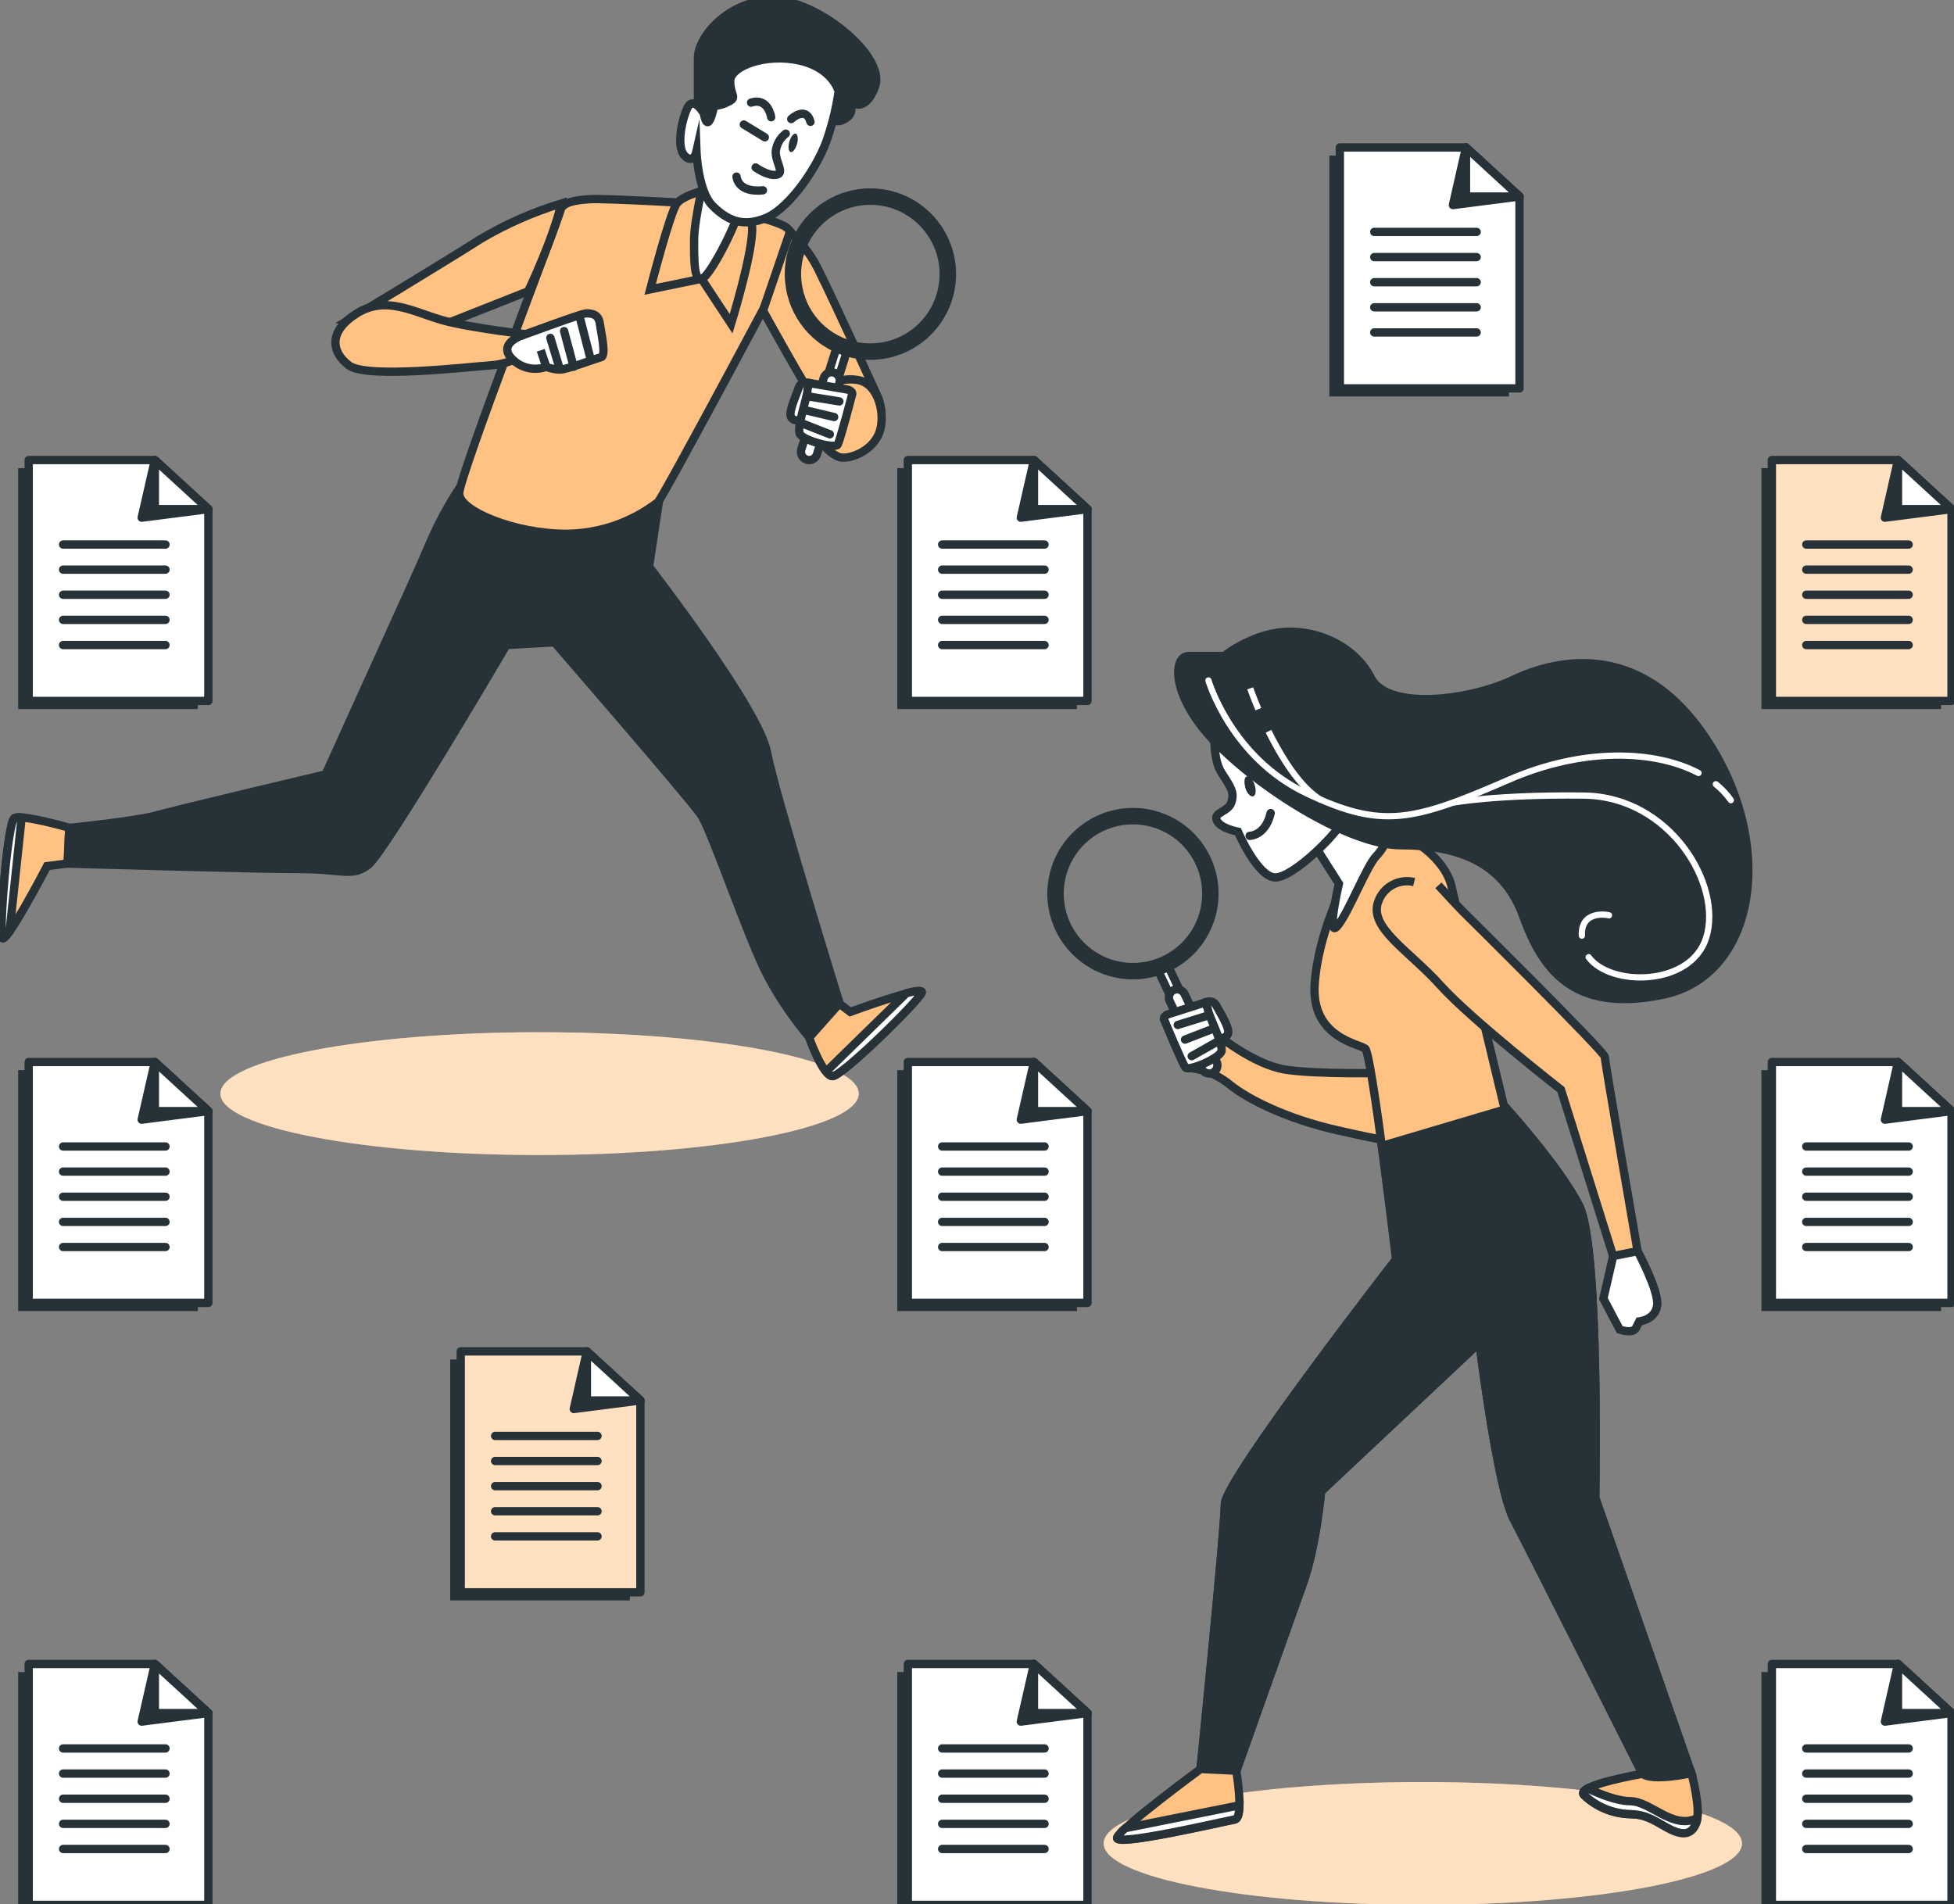 <svg width="235" height="229" viewBox="0 0 235 229" fill="none" xmlns="http://www.w3.org/2000/svg">
<rect x="0" y="0" width="235" height="229" fill="#808080" stroke="none"/>
<g clip-path="url(#clip0_209_524)">
<path d="M129.522 157.673H107.915V128.698H123.086L129.522 134.599V157.673Z" fill="#263238"/>
<path d="M130.788 156.691H109.18V127.724H124.352L130.788 133.626V156.691Z" fill="white" stroke="#263238" stroke-linecap="round" stroke-linejoin="round"/>
<path d="M124.352 127.724L122.77 134.653L130.788 133.626L124.352 127.724Z" fill="#263238" stroke="#263238" stroke-linecap="round" stroke-linejoin="round"/>
<path d="M124.352 127.724V133.626H130.788L124.352 127.724Z" fill="white" stroke="#263238" stroke-linecap="round" stroke-linejoin="round"/>
<path d="M113.309 137.882H125.625" stroke="#263238" stroke-linecap="round" stroke-linejoin="round"/>
<path d="M113.309 140.902H125.625" stroke="#263238" stroke-linecap="round" stroke-linejoin="round"/>
<path d="M113.309 143.923H125.625" stroke="#263238" stroke-linecap="round" stroke-linejoin="round"/>
<path d="M113.309 146.951H125.625" stroke="#263238" stroke-linecap="round" stroke-linejoin="round"/>
<path d="M113.309 149.971H125.625" stroke="#263238" stroke-linecap="round" stroke-linejoin="round"/>
<path d="M233.445 157.673H211.838V128.698H227.009L233.445 134.599V157.673Z" fill="#263238"/>
<path d="M234.703 156.691H213.095V127.724H228.267L234.703 133.626V156.691Z" fill="white" stroke="#263238" stroke-linecap="round" stroke-linejoin="round"/>
<path d="M228.267 127.724L226.693 134.653L234.703 133.626L228.267 127.724Z" fill="#263238" stroke="#263238" stroke-linecap="round" stroke-linejoin="round"/>
<path d="M228.267 127.724V133.626H234.703L228.267 127.724Z" fill="white" stroke="#263238" stroke-linecap="round" stroke-linejoin="round"/>
<path d="M217.232 137.882H229.548" stroke="#263238" stroke-linecap="round" stroke-linejoin="round"/>
<path d="M217.232 140.902H229.548" stroke="#263238" stroke-linecap="round" stroke-linejoin="round"/>
<path d="M217.232 143.923H229.548" stroke="#263238" stroke-linecap="round" stroke-linejoin="round"/>
<path d="M217.232 146.951H229.548" stroke="#263238" stroke-linecap="round" stroke-linejoin="round"/>
<path d="M217.232 149.971H229.548" stroke="#263238" stroke-linecap="round" stroke-linejoin="round"/>
<path d="M23.794 157.673H2.186V128.698H17.358L23.794 134.599V157.673Z" fill="#263238"/>
<path d="M25.059 156.691H3.452V127.724H18.623L25.059 133.626V156.691Z" fill="white" stroke="#263238" stroke-linecap="round" stroke-linejoin="round"/>
<path d="M18.623 127.724L17.041 134.653L25.059 133.626L18.623 127.724Z" fill="#263238" stroke="#263238" stroke-linecap="round" stroke-linejoin="round"/>
<path d="M18.623 127.724V133.626H25.059L18.623 127.724Z" fill="white" stroke="#263238" stroke-linecap="round" stroke-linejoin="round"/>
<path d="M7.588 137.882H19.904" stroke="#263238" stroke-linecap="round" stroke-linejoin="round"/>
<path d="M7.588 140.902H19.904" stroke="#263238" stroke-linecap="round" stroke-linejoin="round"/>
<path d="M7.588 143.923H19.904" stroke="#263238" stroke-linecap="round" stroke-linejoin="round"/>
<path d="M7.588 146.951H19.904" stroke="#263238" stroke-linecap="round" stroke-linejoin="round"/>
<path d="M7.588 149.971H19.904" stroke="#263238" stroke-linecap="round" stroke-linejoin="round"/>
<path d="M129.522 230.068H107.915V201.093H123.086L129.522 206.994V230.068Z" fill="#263238"/>
<path d="M130.788 229.087H109.18V200.119H124.352L130.788 206.021V229.087Z" fill="white" stroke="#263238" stroke-linecap="round" stroke-linejoin="round"/>
<path d="M124.352 200.119L122.77 207.048L130.788 206.021L124.352 200.119Z" fill="#263238" stroke="#263238" stroke-linecap="round" stroke-linejoin="round"/>
<path d="M124.352 200.119V206.021H130.788L124.352 200.119Z" fill="white" stroke="#263238" stroke-linecap="round" stroke-linejoin="round"/>
<path d="M113.309 210.277H125.625" stroke="#263238" stroke-linecap="round" stroke-linejoin="round"/>
<path d="M113.309 213.298H125.625" stroke="#263238" stroke-linecap="round" stroke-linejoin="round"/>
<path d="M113.309 216.326H125.625" stroke="#263238" stroke-linecap="round" stroke-linejoin="round"/>
<path d="M113.309 219.346H125.625" stroke="#263238" stroke-linecap="round" stroke-linejoin="round"/>
<path d="M113.309 222.366H125.625" stroke="#263238" stroke-linecap="round" stroke-linejoin="round"/>
<path d="M233.445 230.068H211.838V201.093H227.009L233.445 206.994V230.068Z" fill="#263238"/>
<path d="M234.703 229.087H213.095V200.119H228.267L234.703 206.021V229.087Z" fill="white" stroke="#263238" stroke-linecap="round" stroke-linejoin="round"/>
<path d="M228.267 200.119L226.693 207.048L234.703 206.021L228.267 200.119Z" fill="#263238" stroke="#263238" stroke-linecap="round" stroke-linejoin="round"/>
<path d="M228.267 200.119V206.021H234.703L228.267 200.119Z" fill="white" stroke="#263238" stroke-linecap="round" stroke-linejoin="round"/>
<path d="M217.232 210.277H229.548" stroke="#263238" stroke-linecap="round" stroke-linejoin="round"/>
<path d="M217.232 213.298H229.548" stroke="#263238" stroke-linecap="round" stroke-linejoin="round"/>
<path d="M217.232 216.326H229.548" stroke="#263238" stroke-linecap="round" stroke-linejoin="round"/>
<path d="M217.232 219.346H229.548" stroke="#263238" stroke-linecap="round" stroke-linejoin="round"/>
<path d="M217.232 222.366H229.548" stroke="#263238" stroke-linecap="round" stroke-linejoin="round"/>
<path d="M23.794 230.068H2.186V201.093H17.358L23.794 206.994V230.068Z" fill="#263238"/>
<path d="M25.059 229.087H3.452V200.119H18.623L25.059 206.021V229.087Z" fill="white" stroke="#263238" stroke-linecap="round" stroke-linejoin="round"/>
<path d="M18.623 200.119L17.041 207.048L25.059 206.021L18.623 200.119Z" fill="#263238" stroke="#263238" stroke-linecap="round" stroke-linejoin="round"/>
<path d="M18.623 200.119V206.021H25.059L18.623 200.119Z" fill="white" stroke="#263238" stroke-linecap="round" stroke-linejoin="round"/>
<path d="M7.588 210.277H19.904" stroke="#263238" stroke-linecap="round" stroke-linejoin="round"/>
<path d="M7.588 213.298H19.904" stroke="#263238" stroke-linecap="round" stroke-linejoin="round"/>
<path d="M7.588 216.326H19.904" stroke="#263238" stroke-linecap="round" stroke-linejoin="round"/>
<path d="M7.588 219.346H19.904" stroke="#263238" stroke-linecap="round" stroke-linejoin="round"/>
<path d="M7.588 222.366H19.904" stroke="#263238" stroke-linecap="round" stroke-linejoin="round"/>
<path d="M75.751 192.472H54.144V163.505H69.323L75.751 169.406V192.472Z" fill="#263238"/>
<path d="M77.017 191.499H55.41V162.524H70.581L77.017 168.425V191.499Z" fill="#FFE1C1" stroke="#263238" stroke-linecap="round" stroke-linejoin="round"/>
<path d="M70.581 162.524L69.007 169.453L77.016 168.425L70.581 162.524Z" fill="#263238" stroke="#263238" stroke-linecap="round" stroke-linejoin="round"/>
<path d="M70.581 162.524V168.425H77.017L70.581 162.524Z" fill="white" stroke="#263238" stroke-linecap="round" stroke-linejoin="round"/>
<path d="M59.546 172.689H71.862" stroke="#263238" stroke-linecap="round" stroke-linejoin="round"/>
<path d="M59.546 175.709H71.862" stroke="#263238" stroke-linecap="round" stroke-linejoin="round"/>
<path d="M59.546 178.73H71.862" stroke="#263238" stroke-linecap="round" stroke-linejoin="round"/>
<path d="M59.546 181.75H71.862" stroke="#263238" stroke-linecap="round" stroke-linejoin="round"/>
<path d="M59.546 184.77H71.862" stroke="#263238" stroke-linecap="round" stroke-linejoin="round"/>
<path d="M129.522 85.277H107.915V56.302H123.086L129.522 62.204V85.277Z" fill="#263238"/>
<path d="M130.788 84.296H109.18V55.329H124.352L130.788 61.23V84.296Z" fill="white" stroke="#263238" stroke-linecap="round" stroke-linejoin="round"/>
<path d="M124.352 55.329L122.77 62.258L130.788 61.23L124.352 55.329Z" fill="#263238" stroke="#263238" stroke-linecap="round" stroke-linejoin="round"/>
<path d="M124.352 55.329V61.23H130.788L124.352 55.329Z" fill="white" stroke="#263238" stroke-linecap="round" stroke-linejoin="round"/>
<path d="M113.309 65.487H125.625" stroke="#263238" stroke-linecap="round" stroke-linejoin="round"/>
<path d="M113.309 68.507H125.625" stroke="#263238" stroke-linecap="round" stroke-linejoin="round"/>
<path d="M113.309 71.527H125.625" stroke="#263238" stroke-linecap="round" stroke-linejoin="round"/>
<path d="M113.309 74.547H125.625" stroke="#263238" stroke-linecap="round" stroke-linejoin="round"/>
<path d="M113.309 77.576H125.625" stroke="#263238" stroke-linecap="round" stroke-linejoin="round"/>
<path d="M181.48 47.681H159.872V18.714H175.051L181.48 24.608V47.681Z" fill="#263238"/>
<path d="M182.745 46.708H161.138V17.733H176.309L182.745 23.634V46.708Z" fill="white" stroke="#263238" stroke-linecap="round" stroke-linejoin="round"/>
<path d="M176.309 17.733L174.735 24.662L182.745 23.634L176.309 17.733Z" fill="#263238" stroke="#263238" stroke-linecap="round" stroke-linejoin="round"/>
<path d="M176.309 17.733V23.634H182.745L176.309 17.733Z" fill="white" stroke="#263238" stroke-linecap="round" stroke-linejoin="round"/>
<path d="M165.274 27.891H177.59" stroke="#263238" stroke-linecap="round" stroke-linejoin="round"/>
<path d="M165.274 30.919H177.59" stroke="#263238" stroke-linecap="round" stroke-linejoin="round"/>
<path d="M165.274 33.939H177.59" stroke="#263238" stroke-linecap="round" stroke-linejoin="round"/>
<path d="M165.274 36.959H177.59" stroke="#263238" stroke-linecap="round" stroke-linejoin="round"/>
<path d="M165.274 39.98H177.59" stroke="#263238" stroke-linecap="round" stroke-linejoin="round"/>
<path d="M233.445 85.277H211.838V56.302H227.009L233.445 62.204V85.277Z" fill="#263238"/>
<path d="M234.703 84.296H213.095V55.329H228.267L234.703 61.23V84.296Z" fill="#FFE1C1" stroke="#263238" stroke-linecap="round" stroke-linejoin="round"/>
<path d="M228.267 55.329L226.693 62.258L234.703 61.23L228.267 55.329Z" fill="#263238" stroke="#263238" stroke-linecap="round" stroke-linejoin="round"/>
<path d="M228.267 55.329V61.23H234.703L228.267 55.329Z" fill="white" stroke="#263238" stroke-linecap="round" stroke-linejoin="round"/>
<path d="M217.232 65.487H229.548" stroke="#263238" stroke-linecap="round" stroke-linejoin="round"/>
<path d="M217.232 68.507H229.548" stroke="#263238" stroke-linecap="round" stroke-linejoin="round"/>
<path d="M217.232 71.527H229.548" stroke="#263238" stroke-linecap="round" stroke-linejoin="round"/>
<path d="M217.232 74.547H229.548" stroke="#263238" stroke-linecap="round" stroke-linejoin="round"/>
<path d="M217.232 77.576H229.548" stroke="#263238" stroke-linecap="round" stroke-linejoin="round"/>
<path d="M23.794 85.277H2.186V56.302H17.358L23.794 62.204V85.277Z" fill="#263238"/>
<path d="M25.059 84.296H3.452V55.329H18.623L25.059 61.23V84.296Z" fill="white" stroke="#263238" stroke-linecap="round" stroke-linejoin="round"/>
<path d="M18.623 55.329L17.041 62.258L25.059 61.23L18.623 55.329Z" fill="#263238" stroke="#263238" stroke-linecap="round" stroke-linejoin="round"/>
<path d="M18.623 55.329V61.23H25.059L18.623 55.329Z" fill="white" stroke="#263238" stroke-linecap="round" stroke-linejoin="round"/>
<path d="M7.588 65.487H19.904" stroke="#263238" stroke-linecap="round" stroke-linejoin="round"/>
<path d="M7.588 68.507H19.904" stroke="#263238" stroke-linecap="round" stroke-linejoin="round"/>
<path d="M7.588 71.527H19.904" stroke="#263238" stroke-linecap="round" stroke-linejoin="round"/>
<path d="M7.588 74.547H19.904" stroke="#263238" stroke-linecap="round" stroke-linejoin="round"/>
<path d="M7.588 77.576H19.904" stroke="#263238" stroke-linecap="round" stroke-linejoin="round"/>
<path d="M171.116 229.087C192.315 229.087 209.5 225.78 209.5 221.702C209.5 217.623 192.315 214.317 171.116 214.317C149.917 214.317 132.732 217.623 132.732 221.702C132.732 225.78 149.917 229.087 171.116 229.087Z" fill="#FFC283"/>
<path opacity="0.5" d="M171.116 229.087C192.315 229.087 209.5 225.78 209.5 221.702C209.5 217.623 192.315 214.317 171.116 214.317C149.917 214.317 132.732 217.623 132.732 221.702C132.732 225.78 149.917 229.087 171.116 229.087Z" fill="white"/>
<path d="M142 120.447C141.952 120.496 141.894 120.536 141.831 120.563C141.673 120.637 141.493 120.645 141.329 120.586C141.166 120.526 141.032 120.404 140.959 120.247L139.415 116.994C139.358 116.839 139.361 116.667 139.424 116.513C139.487 116.36 139.605 116.235 139.755 116.165C139.906 116.094 140.077 116.082 140.235 116.131C140.393 116.18 140.528 116.287 140.611 116.431L142.155 119.683C142.214 119.81 142.231 119.953 142.203 120.09C142.176 120.228 142.104 120.353 142 120.447Z" fill="white" stroke="#263238" stroke-miterlimit="10"/>
<path d="M143.39 128.473C145.045 128.696 146.605 129.375 147.896 130.435C150.057 132.204 154.764 134.56 160.853 135.935C166.941 137.31 168.5 137.48 168.5 137.48L166.957 129.037C166.957 129.037 158.322 129.23 154.61 128.643C150.898 128.056 146.561 124.719 144.578 122.95C142.595 121.181 143.39 128.473 143.39 128.473Z" fill="#FFC283" stroke="#263238" stroke-miterlimit="10"/>
<path d="M146.098 128.844C146.024 128.911 145.941 128.968 145.851 129.014C145.614 129.125 145.342 129.138 145.095 129.05C144.848 128.962 144.645 128.78 144.532 128.543L140.673 120.393C140.617 120.276 140.585 120.148 140.579 120.018C140.572 119.888 140.592 119.758 140.635 119.635C140.679 119.513 140.746 119.4 140.834 119.303C140.921 119.207 141.026 119.128 141.144 119.072C141.262 119.017 141.389 118.985 141.519 118.978C141.649 118.972 141.779 118.991 141.901 119.034C142.024 119.078 142.136 119.146 142.233 119.233C142.329 119.32 142.408 119.426 142.464 119.544L146.322 127.693C146.41 127.884 146.435 128.098 146.395 128.305C146.355 128.511 146.251 128.7 146.098 128.844Z" fill="white" stroke="#263238" stroke-miterlimit="10"/>
<path d="M143.274 115.025C141.782 116.414 139.912 117.329 137.901 117.654C135.889 117.98 133.827 117.701 131.974 116.853C130.121 116.005 128.561 114.626 127.491 112.89C126.421 111.155 125.889 109.141 125.962 107.103C126.035 105.064 126.711 103.094 127.903 101.44C129.095 99.786 130.75 98.523 132.659 97.811C134.569 97.099 136.646 96.969 138.629 97.438C140.611 97.908 142.41 98.955 143.798 100.448C145.656 102.453 146.644 105.113 146.546 107.845C146.448 110.578 145.271 113.159 143.274 115.025ZM130.587 101.367C129.381 102.49 128.533 103.945 128.153 105.55C127.773 107.154 127.877 108.835 128.452 110.381C129.026 111.926 130.046 113.266 131.381 114.231C132.717 115.196 134.309 115.743 135.955 115.803C137.601 115.862 139.228 115.432 140.629 114.565C142.031 113.699 143.144 112.436 143.829 110.936C144.513 109.436 144.738 107.767 144.474 106.139C144.21 104.512 143.47 102.999 142.348 101.792C140.843 100.178 138.76 99.227 136.555 99.147C134.351 99.067 132.205 99.866 130.587 101.367Z" fill="#263238"/>
<path d="M144.74 120.625C144.74 120.625 145.813 120.053 146.283 120.934C146.754 121.815 147.919 123.645 147.695 124.31C147.472 124.974 146.222 125.082 145.612 124.395C145.012 123.511 144.525 122.556 144.161 121.552L144.74 120.625Z" fill="white" stroke="#263238" stroke-miterlimit="10"/>
<path d="M140.619 121.938L144.74 120.625C144.888 120.72 145.014 120.847 145.107 120.997C145.201 121.146 145.26 121.315 145.28 121.49C145.365 122.108 147.101 125.546 146.908 126.411C146.715 127.276 142.95 128.859 142.572 128.388C142.193 127.917 139.971 122.548 139.971 122.548C139.971 122.548 139.909 122.139 140.619 121.938Z" fill="white" stroke="#263238" stroke-miterlimit="10"/>
<path d="M145.365 122.108L141.645 123.267" stroke="#263238" stroke-miterlimit="10" stroke-linecap="round"/>
<path d="M145.905 123.715L142.518 125.028" stroke="#263238" stroke-miterlimit="10" stroke-linecap="round"/>
<path d="M146.53 125.206L143.32 127.021" stroke="#263238" stroke-miterlimit="10" stroke-linecap="round"/>
<path d="M161.833 105.886C161.833 105.886 158.491 112.167 158.106 118.454C157.72 124.742 163.399 125.522 164.186 126.11C164.974 126.697 167.914 151.446 167.914 151.446C167.914 151.446 147.31 177.965 147.31 180.908C147.31 183.851 144.385 212.749 144.385 212.749L148.699 212.95C148.699 212.95 155.189 194.658 156.732 190.348C158.275 186.037 158.885 179.348 158.885 179.348L177.922 161.473C177.922 161.473 180.075 178.954 182.043 182.685C184.011 186.416 197.539 213.328 197.539 213.328C198.698 213.625 199.88 213.822 201.073 213.916C201.889 213.879 202.689 213.679 203.427 213.328L191.851 180.113C191.851 180.113 192.438 149.863 189.891 144.95C187.345 140.037 180.863 132.969 180.863 132.969C180.863 132.969 175.368 110.189 174.581 106.651C173.794 103.113 169.287 100.17 167.127 100.17C164.966 100.17 161.833 105.886 161.833 105.886Z" fill="#FFC283" stroke="#263238" stroke-miterlimit="10"/>
<path d="M158.275 101.954L161.022 106.273C161.022 106.273 159.479 112.954 160.83 111.386C162.18 109.818 164.356 104.117 165.537 102.936C166.265 102.156 166.794 101.213 167.08 100.186L161.239 96.879L158.275 101.954Z" fill="white" stroke="#263238" stroke-miterlimit="10"/>
<path d="M146.09 87.548C146.09 87.548 145.743 91.156 146.916 92.955C148.089 94.755 148.459 95.311 148.097 96.486C147.734 97.66 145.936 97.667 146.33 98.648C146.723 99.629 148.884 100.023 148.884 100.023C148.884 100.023 151.238 105.523 153.391 105.523C155.544 105.523 161.061 100.116 161.84 98.146C162.62 96.177 154.571 90.986 153.198 89.811C151.824 88.637 147.657 85.385 146.09 87.548Z" fill="white" stroke="#263238" stroke-miterlimit="10"/>
<path d="M150.89 94.392C151.106 95.049 151.037 95.667 150.728 95.767C150.42 95.868 149.956 95.42 149.779 94.763C149.602 94.106 149.625 93.488 149.933 93.38C150.242 93.272 150.666 93.728 150.89 94.392Z" fill="#263238"/>
<path d="M150.288 100.526C150.288 100.526 152.187 100.526 152.819 97.783" stroke="#263238" stroke-miterlimit="10" stroke-linecap="round"/>
<path d="M147.063 78.387H143.004C140.395 78.387 140.11 83.601 145.612 89.402C151.114 95.203 162.118 102.155 168.492 102.155C174.866 102.155 180.369 103.893 182.684 110.274C184.999 116.655 188.764 122.448 200.062 120.131C211.359 117.813 214.253 102.449 206.143 89.402C198.032 76.355 187.314 78.672 181.812 81.283C176.309 83.894 167.042 84.76 165.305 81.283C163.569 77.807 159.464 75.467 155.119 75.467C150.774 75.467 147.063 78.387 147.063 78.387Z" fill="#263238"/>
<path d="M203.427 213.321L191.851 180.105C191.851 180.105 192.438 149.855 189.891 144.942C187.7 140.732 182.637 134.946 181.241 133.355L166.185 137.82C167.08 144.463 167.914 151.454 167.914 151.454C167.914 151.454 147.31 177.973 147.31 180.916C147.31 183.859 144.385 212.749 144.385 212.749L148.699 212.95C148.699 212.95 155.189 194.658 156.732 190.348C158.275 186.037 158.885 179.348 158.885 179.348L177.922 161.473C177.922 161.473 180.075 178.954 182.043 182.685C184.011 186.416 197.539 213.328 197.539 213.328C198.698 213.625 199.88 213.822 201.073 213.915C201.889 213.876 202.69 213.674 203.427 213.321Z" fill="#263238" stroke="#263238" stroke-miterlimit="10"/>
<path d="M170.074 106.08C169.19 105.866 168.259 105.988 167.46 106.424C166.661 106.859 166.053 107.576 165.753 108.436C164.58 111.58 169.48 114.329 173.207 118.478C176.935 122.626 187.73 131.046 187.73 131.046L194.012 151.083L196.952 150.489C196.952 150.489 193.001 127.685 193.001 127.098C193.001 126.511 176.526 110.205 175.931 109.617C175.337 109.03 172.991 106.474 172.991 106.474" fill="#FFC283"/>
<path d="M170.074 106.08C169.19 105.866 168.259 105.988 167.46 106.424C166.661 106.859 166.053 107.576 165.753 108.436C164.58 111.58 169.48 114.329 173.207 118.478C176.935 122.626 187.73 131.046 187.73 131.046L194.012 151.083L196.952 150.489C196.952 150.489 193.001 127.685 193.001 127.098C193.001 126.511 176.526 110.205 175.931 109.617C175.337 109.03 172.991 106.474 172.991 106.474" stroke="#263238" stroke-miterlimit="10"/>
<path d="M194.012 151.06L192.831 156.166L194.791 159.897C194.791 159.897 196.335 160.484 196.759 159.696L197.145 158.924C197.145 158.924 199.113 158.723 199.306 156.954C199.499 155.185 196.952 150.473 196.952 150.473L194.012 151.06Z" fill="white" stroke="#263238" stroke-miterlimit="10"/>
<path d="M144.385 212.749C144.385 212.749 134.77 219.825 134.353 220.999C133.936 222.173 147.302 219.037 148.483 218.836C149.663 218.635 148.676 212.95 148.676 212.95L144.385 212.749Z" fill="#FFC283" stroke="#263238" stroke-miterlimit="10"/>
<path d="M135.341 219.863C134.952 220.174 134.62 220.551 134.361 220.976C133.967 222.158 147.31 219.014 148.49 218.813C148.892 218.751 149.038 218.04 149.061 217.121L135.341 219.863Z" fill="white" stroke="#263238" stroke-miterlimit="10"/>
<path d="M197.539 213.321C197.539 213.321 189.498 214.696 190.478 215.87C191.962 217.293 193.918 218.118 195.972 218.187C197.932 218.187 198.719 218.774 200.486 219.732C202.254 220.69 203.427 220.713 204.013 219.137C204.6 217.562 203.427 213.251 203.427 213.251C203.427 213.251 198.719 214.294 197.539 213.321Z" fill="#FFC283" stroke="#263238" stroke-miterlimit="10"/>
<path d="M200.486 219.802C202.246 220.783 203.426 220.783 204.013 219.207C204.078 219.028 204.12 218.841 204.136 218.651C201.212 220.126 198.519 216.619 196.065 216.619C194.521 216.619 192.368 215.762 190.941 215.074C190.478 215.337 190.262 215.599 190.478 215.847C191.962 217.27 193.918 218.095 195.972 218.164C197.932 218.226 198.719 218.813 200.486 219.802Z" fill="white" stroke="#263238" stroke-miterlimit="10"/>
<path d="M152.557 87.95C154.1 91.04 156.331 94.724 158.908 96.231" stroke="white" stroke-width="0.75" stroke-miterlimit="10"/>
<path d="M150.358 82.782C150.358 82.782 150.705 83.794 151.338 85.285" stroke="white" stroke-width="0.75" stroke-miterlimit="10"/>
<path d="M206.359 94.315C207.046 94.867 207.654 95.512 208.165 96.231" stroke="white" stroke-width="0.75" stroke-miterlimit="10" stroke-linecap="round"/>
<path d="M145.334 81.832C145.334 81.832 148.05 91.102 157.141 95.412C166.231 99.722 169.897 98.811 181.426 93.79C190.254 89.927 198.928 90.159 204.275 92.963" stroke="white" stroke-width="0.75" stroke-miterlimit="10" stroke-linecap="round"/>
<path d="M190.246 112.522C190.1 109.532 193.155 109.965 193.51 110.081" stroke="white" stroke-width="0.75" stroke-miterlimit="10" stroke-linecap="round"/>
<path d="M174.921 96.501C174.921 96.501 180.214 95.551 190.524 95.682C200.834 95.814 207.216 106.42 205.186 112.8C203.319 118.655 193.688 118.686 191.064 115.117" stroke="white" stroke-width="0.75" stroke-miterlimit="10" stroke-linecap="round"/>
<path d="M64.894 138.909C86.092 138.909 103.277 135.603 103.277 131.525C103.277 127.446 86.092 124.14 64.894 124.14C43.695 124.14 26.51 127.446 26.51 131.525C26.51 135.603 43.695 138.909 64.894 138.909Z" fill="#FFC283"/>
<path opacity="0.5" d="M64.894 138.909C86.092 138.909 103.277 135.603 103.277 131.525C103.277 127.446 86.092 124.14 64.894 124.14C43.695 124.14 26.51 127.446 26.51 131.525C26.51 135.603 43.695 138.909 64.894 138.909Z" fill="white"/>
<path d="M83.939 13.276C83.939 13.276 83.939 9.414 83.939 6.957C83.939 4.501 87.434 0.221 92.72 0.005C98.007 -0.211 106.611 6.71 105.237 10.418C103.864 14.126 101.888 11.963 101.888 11.963C101.888 11.963 103.3 13.554 101.363 14.435C99.426 15.315 98.084 11.692 98.084 11.692C98.084 11.692 95.437 9.22 92.967 9.22C90.498 9.22 91.208 9.398 89.441 11.862C87.674 14.326 86.092 13.631 86.092 14.512C86.092 15.392 87.326 16.829 85.389 16.829C83.453 16.829 83.939 13.276 83.939 13.276Z" fill="#263238" stroke="#263238" stroke-miterlimit="10"/>
<path d="M8.329 99.545C8.329 99.545 2.565 97.899 1.739 98.394C0.913 98.888 -0.075 111.595 0.257 112.746C0.589 113.897 5.659 104.164 5.659 104.164L8.128 103.84L8.329 99.545Z" fill="#FFC283" stroke="#263238" stroke-miterlimit="10"/>
<path d="M2.603 98.309C2.313 98.263 2.015 98.292 1.739 98.394C0.913 98.888 -0.075 111.595 0.257 112.746C0.334 113.016 0.674 112.684 1.152 112.02L2.603 98.309Z" fill="white" stroke="#263238" stroke-miterlimit="10"/>
<path d="M55.973 57.639C54.44 59.828 53.115 62.155 52.014 64.591C50.532 68.051 48.881 71.682 48.881 71.682L39.158 93.133C39.158 93.133 21.023 97.428 18.716 98.085C16.409 98.741 8.329 99.568 8.329 99.568L8.167 103.863C8.167 103.863 30.747 104.519 36.025 104.519C41.303 104.519 42.291 105.508 44.266 104.025C46.242 102.542 60.912 77.568 60.912 77.568L66.684 77.244C66.684 77.244 83.005 96.053 84.325 98.031C85.644 100.008 90.089 113.21 92.396 117.504C93.787 120.089 95.445 122.52 97.343 124.758L100.97 120.633C100.97 120.633 93.253 95.721 92.234 90.437C91.216 85.154 78.058 68.167 78.058 68.167L79.378 59.423C79.378 59.423 58.111 60.11 55.973 57.639Z" fill="#263238" stroke="#263238" stroke-miterlimit="10"/>
<path d="M84.633 24.523C84.633 24.523 72.68 23.835 70.959 23.951C69.238 24.067 67.625 24.291 67.402 25.326C67.178 26.361 55.224 57.291 55.224 59.361C55.224 61.431 61.884 64.197 68.088 64.197C72.08 64.17 75.953 62.835 79.116 60.396C79.687 59.94 95.198 30.849 95.545 30.154C95.892 29.459 95.769 28.432 94.627 27.396C93.484 26.361 84.633 24.523 84.633 24.523Z" fill="#FFC283" stroke="#263238" stroke-miterlimit="10"/>
<path d="M85.32 22.723C85.32 22.723 82.233 23.411 81.415 24.446C80.597 25.481 78.197 34.797 78.197 34.797L84.371 33.53L87.928 38.937C87.928 38.937 90.344 31.12 90.46 27.783C90.575 24.446 87.041 22.337 85.32 22.723Z" fill="#FFC283" stroke="#263238" stroke-miterlimit="10"/>
<path d="M67.51 24.469C64.11 25.506 60.846 26.945 57.786 28.756C53.658 31.398 41.627 38.659 41.627 38.659L49.344 40.636L63.52 35.029C63.52 35.029 66.522 28.756 67.51 24.469Z" fill="#FFC283" stroke="#263238" stroke-miterlimit="10"/>
<path d="M64.215 40.312C64.215 40.312 56.629 39.485 53.164 38.497C49.699 37.508 46.412 35.523 42.947 37.67C39.482 39.818 39.814 42.305 41.959 43.943C44.104 45.58 56.467 44.105 58.936 43.943C60.398 43.849 61.813 43.395 63.057 42.622L64.215 40.312Z" fill="#FFC283" stroke="#263238" stroke-miterlimit="10"/>
<path d="M62.401 40.49C62.401 40.49 69.979 37.686 70.473 37.686C70.967 37.686 71.962 37.686 72.124 38.837C72.286 39.988 72.95 42.799 72.286 42.962C71.623 43.124 68.166 44.453 67.34 44.453C66.777 44.434 66.222 44.321 65.696 44.12C65.062 44.348 64.379 44.407 63.715 44.292C63.051 44.177 62.428 43.892 61.907 43.464C60.094 41.957 61.406 40.969 62.401 40.49Z" fill="white" stroke="#263238" stroke-miterlimit="10"/>
<path d="M65.696 44.105L65.033 42.127" stroke="#263238" stroke-miterlimit="10"/>
<path d="M67.841 39.818L68.991 44.105" stroke="#263238" stroke-miterlimit="10" stroke-linecap="round"/>
<path d="M69.817 38.497L70.967 42.946" stroke="#263238" stroke-miterlimit="10" stroke-linecap="round"/>
<path d="M66.19 40.637L67.34 44.437" stroke="#263238" stroke-miterlimit="10" stroke-linecap="round"/>
<path d="M94.997 27.891C96.54 29.287 97.78 30.985 98.639 32.881C100.406 36.419 105.584 47.759 105.584 47.759C105.584 47.759 107.244 51.621 103.817 52.857C100.391 54.093 99.959 50.779 98.516 48.902C97.073 47.025 91.764 37.353 91.764 37.353L94.997 27.891Z" fill="#FFC283" stroke="#263238" stroke-miterlimit="10"/>
<path d="M98.763 46.924C99.344 46.427 100.025 46.059 100.759 45.844C101.493 45.63 102.265 45.574 103.022 45.681C105.723 45.99 106.665 50.153 105.623 52.339C104.581 54.525 101.765 55.352 100.839 54.935C99.913 54.518 96.895 52.849 98.763 46.924Z" fill="#FFC283" stroke="#263238" stroke-miterlimit="10"/>
<path d="M100.051 46.383C99.988 46.395 99.922 46.395 99.859 46.383C99.776 46.358 99.699 46.316 99.632 46.261C99.566 46.205 99.51 46.137 99.47 46.06C99.43 45.984 99.406 45.9 99.398 45.813C99.391 45.727 99.4 45.64 99.426 45.557L100.507 42.12C100.532 42.037 100.574 41.96 100.629 41.893C100.685 41.827 100.753 41.772 100.83 41.733C100.907 41.693 100.991 41.669 101.077 41.663C101.164 41.656 101.25 41.667 101.332 41.695C101.415 41.72 101.492 41.762 101.559 41.817C101.626 41.873 101.681 41.941 101.721 42.018C101.761 42.095 101.785 42.179 101.793 42.265C101.801 42.352 101.791 42.438 101.765 42.521L100.684 45.959C100.634 46.085 100.547 46.194 100.434 46.27C100.321 46.346 100.188 46.385 100.051 46.383Z" fill="white" stroke="#263238" stroke-miterlimit="10"/>
<path d="M97.312 55.329C97.212 55.329 97.113 55.313 97.019 55.282C96.769 55.202 96.56 55.027 96.439 54.794C96.318 54.561 96.293 54.29 96.371 54.039L99.079 45.426C99.164 45.184 99.34 44.984 99.569 44.87C99.799 44.755 100.064 44.734 100.308 44.811C100.553 44.888 100.757 45.058 100.879 45.283C101.002 45.509 101.031 45.773 100.962 46.02L98.254 54.633C98.192 54.835 98.067 55.012 97.898 55.137C97.728 55.262 97.523 55.33 97.312 55.329Z" fill="white" stroke="#263238" stroke-miterlimit="10"/>
<path d="M104.682 43.278C102.644 43.278 100.652 42.673 98.958 41.54C97.264 40.407 95.944 38.797 95.164 36.912C94.384 35.028 94.18 32.955 94.578 30.954C94.975 28.954 95.956 27.116 97.397 25.674C98.838 24.232 100.673 23.25 102.672 22.852C104.67 22.454 106.742 22.658 108.624 23.439C110.506 24.219 112.115 25.541 113.247 27.237C114.379 28.933 114.984 30.926 114.984 32.966C114.98 35.7 113.893 38.32 111.962 40.253C110.031 42.186 107.413 43.274 104.682 43.278ZM104.682 24.631C103.034 24.63 101.424 25.117 100.054 26.032C98.683 26.947 97.615 28.248 96.984 29.771C96.352 31.294 96.186 32.97 96.507 34.587C96.827 36.205 97.619 37.69 98.784 38.857C99.948 40.023 101.431 40.818 103.047 41.14C104.662 41.462 106.337 41.298 107.859 40.667C109.38 40.036 110.681 38.968 111.597 37.597C112.512 36.227 113 34.615 113 32.966C112.998 30.757 112.122 28.64 110.562 27.077C109.003 25.515 106.888 24.635 104.682 24.631Z" fill="#263238"/>
<path d="M97.52 46.098C97.52 46.098 96.371 45.681 96.062 46.615C95.753 47.55 94.812 49.528 95.128 50.153C95.445 50.779 96.671 50.671 97.204 49.945C97.674 48.985 98.024 47.97 98.246 46.925L97.52 46.098Z" fill="white" stroke="#263238" stroke-miterlimit="10"/>
<path d="M101.78 46.824L97.52 46.098C97.386 46.213 97.279 46.357 97.207 46.519C97.135 46.68 97.1 46.856 97.104 47.033C97.104 47.658 95.853 51.297 96.162 52.131C96.471 52.965 100.43 54 100.738 53.483C101.047 52.965 102.505 47.342 102.505 47.342C102.505 47.342 102.505 46.925 101.78 46.824Z" fill="white" stroke="#263238" stroke-miterlimit="10"/>
<path d="M97.104 47.658L100.947 48.276" stroke="#263238" stroke-miterlimit="10" stroke-linecap="round"/>
<path d="M96.787 49.319L100.322 50.153" stroke="#263238" stroke-miterlimit="10" stroke-linecap="round"/>
<path d="M96.371 50.879L99.805 52.231" stroke="#263238" stroke-miterlimit="10" stroke-linecap="round"/>
<path d="M84.965 20.267C84.965 20.267 83.476 26.245 83.476 28.895C83.476 31.545 83.476 33.723 84.394 33.53C85.312 33.337 88.414 27.35 88.986 25.033C89.556 22.715 87.504 18.196 84.965 20.267Z" fill="white" stroke="#263238" stroke-miterlimit="10"/>
<path d="M84.641 13.631C84.641 13.631 83.406 11.515 82.704 12.921C82.002 14.326 81.292 17.687 82.349 18.745C83.406 19.803 83.761 18.22 83.761 18.22C83.761 18.22 83.939 22.986 85.698 24.747C87.458 26.508 89.402 27.396 92.227 26.161C95.051 24.925 98.57 19.803 99.627 16.281C100.188 14.553 100.601 12.78 100.862 10.982C100.862 10.982 100.16 8.162 96.1 7.274C92.041 6.385 87.82 7.984 87.82 9.746C87.82 11.507 88.7 11.692 87.643 12.218C87.099 12.52 86.496 12.701 85.876 12.751C85.876 12.751 85.173 16.451 84.641 13.631Z" fill="white" stroke="#263238" stroke-miterlimit="10"/>
<path d="M95.854 17.316C95.676 17.934 95.321 18.366 95.082 18.289C94.843 18.212 94.75 17.656 94.928 17.046C95.105 16.435 95.46 15.995 95.699 16.072C95.939 16.149 96.031 16.698 95.854 17.316Z" fill="#263238"/>
<path d="M89.456 14.975L91.98 16.512" stroke="#263238" stroke-miterlimit="10" stroke-linecap="round"/>
<path d="M95.159 14.319C95.159 14.319 96.911 12.673 97.474 14.651" stroke="#263238" stroke-miterlimit="10" stroke-linecap="round"/>
<path d="M92.744 14.102C92.744 14.102 92.412 11.684 90.328 12.341" stroke="#263238" stroke-miterlimit="10" stroke-linecap="round"/>
<path d="M94.503 16.072C94.158 16.334 93.872 16.665 93.664 17.044C93.455 17.423 93.328 17.842 93.292 18.274C93.292 19.587 94.387 20.8 93.4 21.016C92.412 21.232 90.876 20.143 90.876 20.143" stroke="#263238" stroke-miterlimit="10" stroke-linecap="round"/>
<path d="M91.756 22.885C91.756 22.885 88.901 23.326 88.577 21.24" stroke="#263238" stroke-miterlimit="10" stroke-linecap="round"/>
<path d="M97.312 124.789C97.312 124.789 98.963 129.424 100.113 129.424C101.263 129.424 110.5 120.347 110.832 119.381C111.164 118.416 102.258 121.699 102.258 121.699L100.939 120.702L97.312 124.789Z" fill="#FFC283" stroke="#263238" stroke-miterlimit="10"/>
<path d="M109.011 119.443L99.365 128.867C99.635 129.192 99.897 129.416 100.136 129.416C101.294 129.416 110.523 120.339 110.855 119.374C110.963 119.034 110.161 119.15 109.011 119.443Z" fill="white" stroke="#263238" stroke-miterlimit="10"/>
</g>
<defs>
<clipPath id="clip0_209_524">
<rect width="235" height="229" fill="white"/>
</clipPath>
</defs>
</svg>

